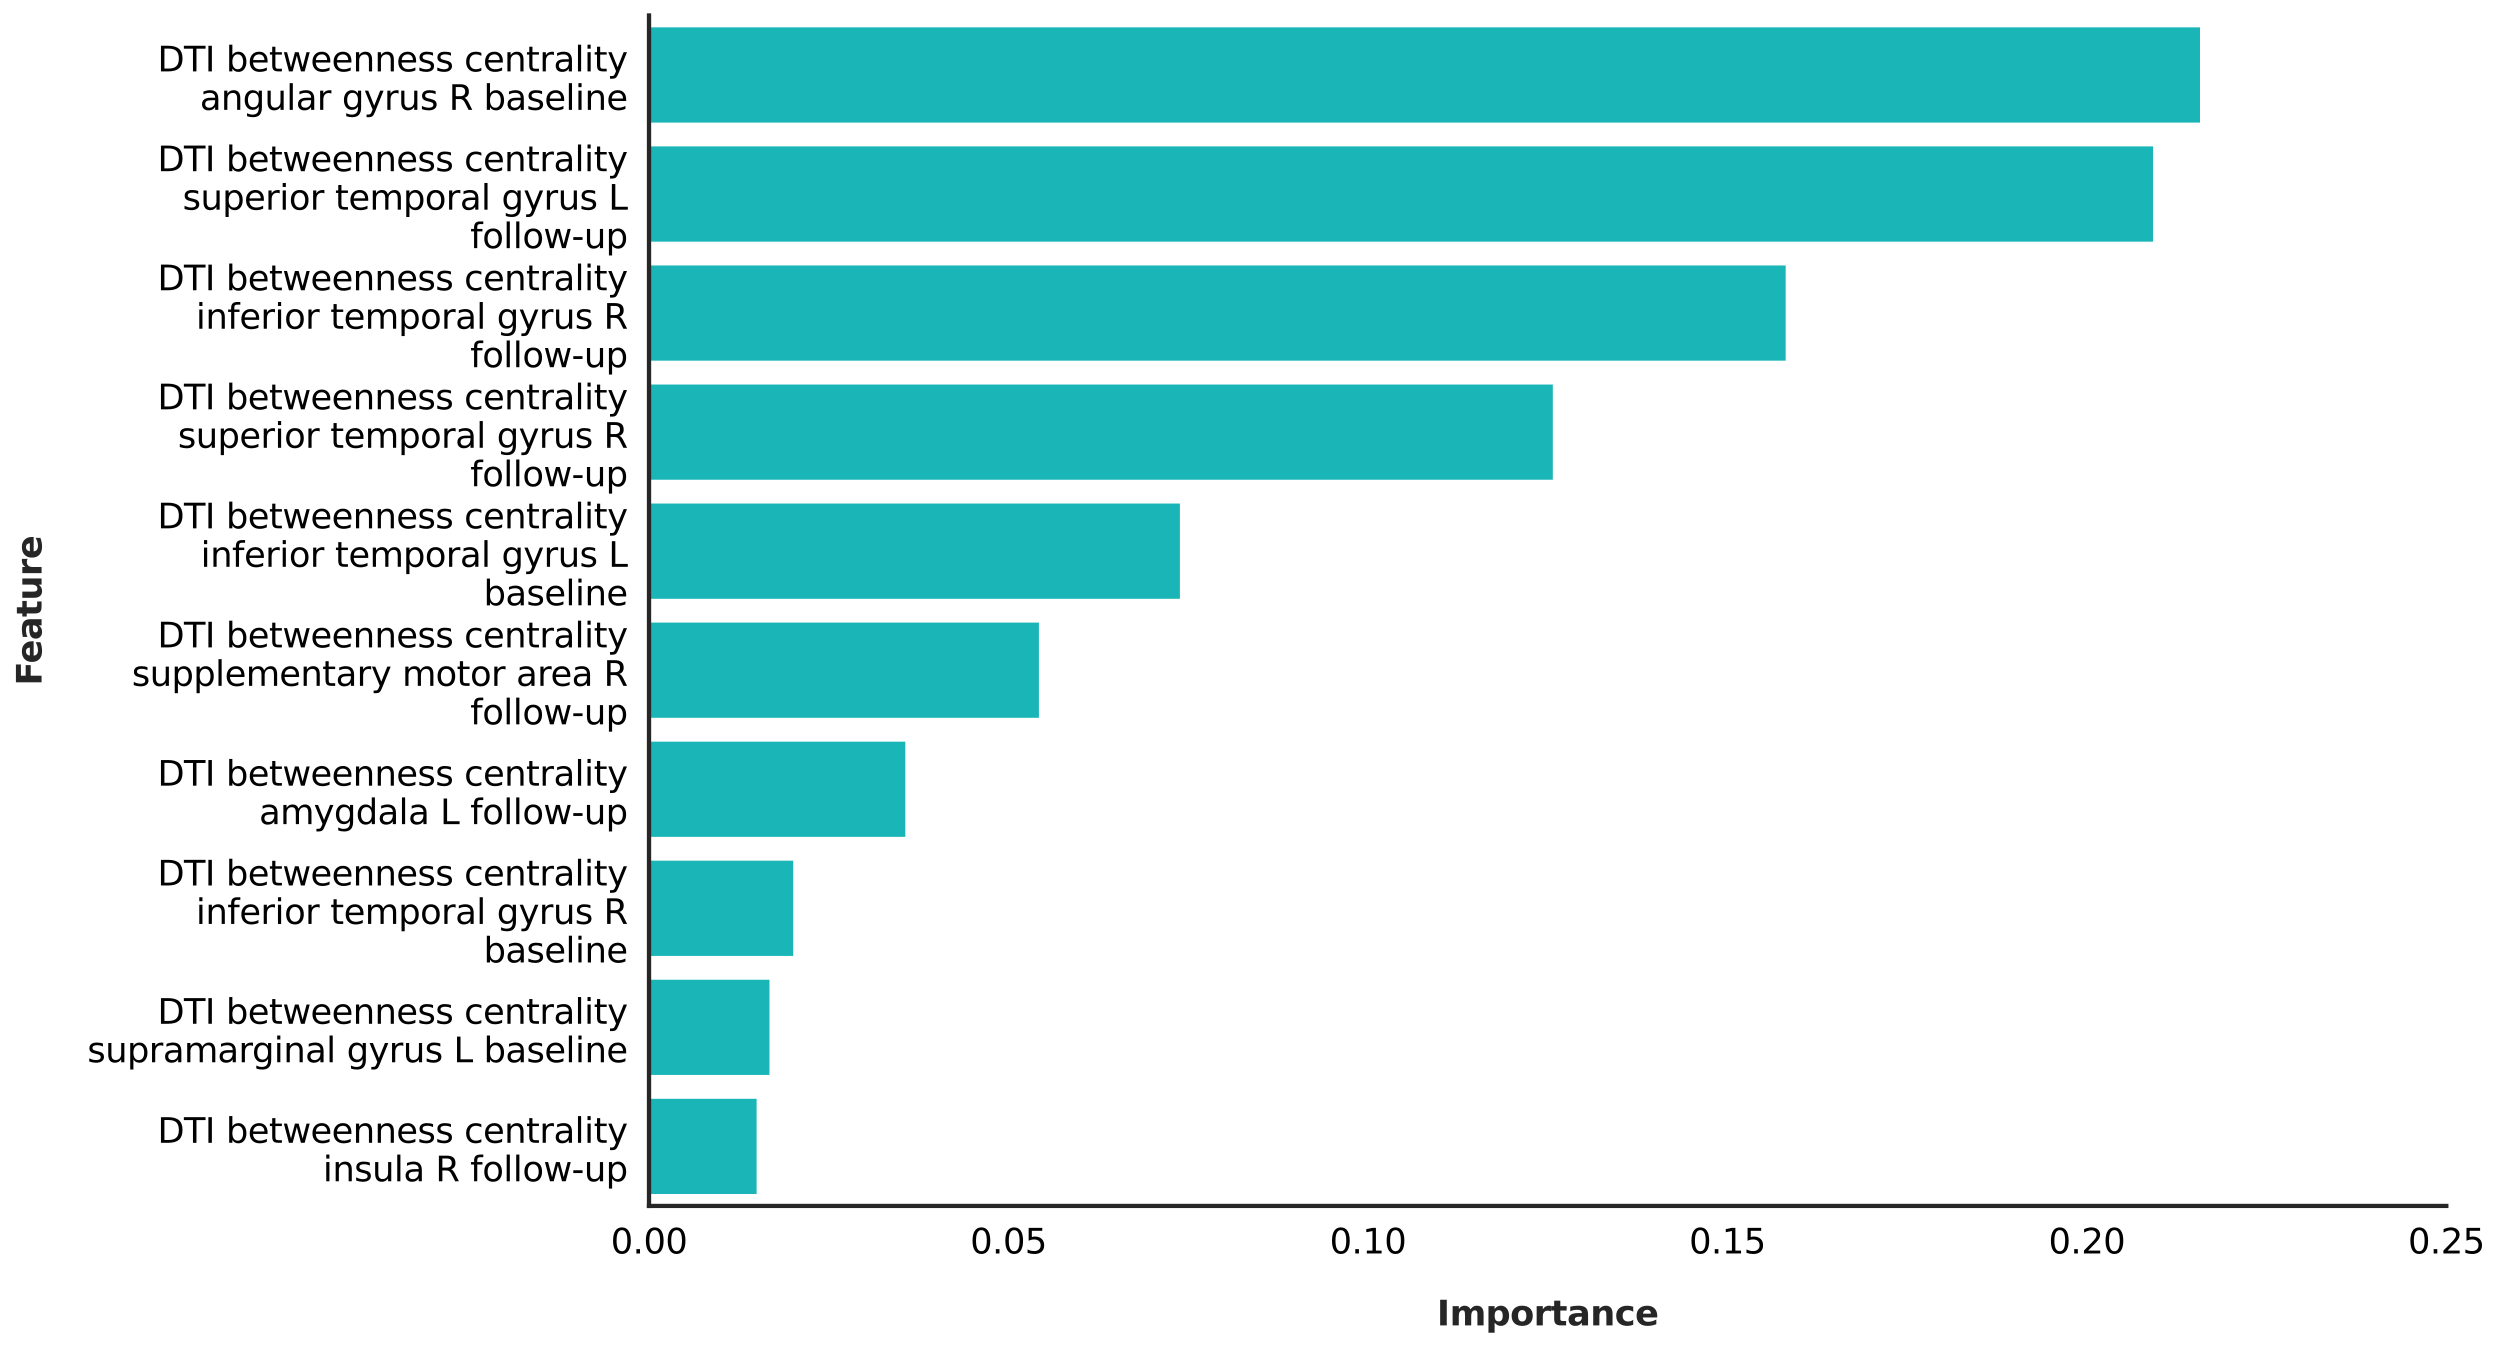 <?xml version="1.0" encoding="utf-8" standalone="no"?>
<!DOCTYPE svg PUBLIC "-//W3C//DTD SVG 1.1//EN"
  "http://www.w3.org/Graphics/SVG/1.1/DTD/svg11.dtd">
<svg xmlns:xlink="http://www.w3.org/1999/xlink" width="1164.26pt" height="627.77pt" viewBox="0 0 1164.26 627.77" xmlns="http://www.w3.org/2000/svg" version="1.1">
 <defs>
  <style type="text/css">*{stroke-linejoin: round; stroke-linecap: butt}</style>
 </defs>
 <g id="figure_1">
  <g id="patch_1">
   <path d="M 0 627.77 
L 1164.26 627.77 
L 1164.26 0 
L 0 0 
z
" style="fill: #ffffff"/>
  </g>
  <g id="axes_1">
   <g id="patch_2">
    <path d="M 302.248 561.6 
L 1139.247 561.6 
L 1139.247 7.2 
L 302.248 7.2 
z
" style="fill: #ffffff"/>
   </g>
   <g id="patch_3">
    <path d="M 302.248 12.744 
L 1024.55 12.744 
L 1024.55 57.096 
L 302.248 57.096 
z
" clip-path="url(#p3672243631)" style="fill: #1ab5b7"/>
   </g>
   <g id="patch_4">
    <path d="M 302.248 68.184 
L 1002.701 68.184 
L 1002.701 112.536 
L 302.248 112.536 
z
" clip-path="url(#p3672243631)" style="fill: #1ab5b7"/>
   </g>
   <g id="patch_5">
    <path d="M 302.248 123.624 
L 831.604 123.624 
L 831.604 167.976 
L 302.248 167.976 
z
" clip-path="url(#p3672243631)" style="fill: #1ab5b7"/>
   </g>
   <g id="patch_6">
    <path d="M 302.248 179.064 
L 723.152 179.064 
L 723.152 223.416 
L 302.248 223.416 
z
" clip-path="url(#p3672243631)" style="fill: #1ab5b7"/>
   </g>
   <g id="patch_7">
    <path d="M 302.248 234.504 
L 549.486 234.504 
L 549.486 278.856 
L 302.248 278.856 
z
" clip-path="url(#p3672243631)" style="fill: #1ab5b7"/>
   </g>
   <g id="patch_8">
    <path d="M 302.248 289.944 
L 483.827 289.944 
L 483.827 334.296 
L 302.248 334.296 
z
" clip-path="url(#p3672243631)" style="fill: #1ab5b7"/>
   </g>
   <g id="patch_9">
    <path d="M 302.248 345.384 
L 421.615 345.384 
L 421.615 389.736 
L 302.248 389.736 
z
" clip-path="url(#p3672243631)" style="fill: #1ab5b7"/>
   </g>
   <g id="patch_10">
    <path d="M 302.248 400.824 
L 369.416 400.824 
L 369.416 445.176 
L 302.248 445.176 
z
" clip-path="url(#p3672243631)" style="fill: #1ab5b7"/>
   </g>
   <g id="patch_11">
    <path d="M 302.248 456.264 
L 358.349 456.264 
L 358.349 500.616 
L 302.248 500.616 
z
" clip-path="url(#p3672243631)" style="fill: #1ab5b7"/>
   </g>
   <g id="patch_12">
    <path d="M 302.248 511.704 
L 352.354 511.704 
L 352.354 556.056 
L 302.248 556.056 
z
" clip-path="url(#p3672243631)" style="fill: #1ab5b7"/>
   </g>
   <g id="matplotlib.axis_1">
    <g id="xtick_1">
     <g id="line2d_1"/>
     <g id="text_1">
      <!-- 0.00 -->
      <g transform="translate(284.435 583.758) scale(0.16 -0.16)">
       <defs>
        <path id="DejaVuSans-30" d="M 2034 4250 
Q 1547 4250 1301 3770 
Q 1056 3291 1056 2328 
Q 1056 1369 1301 889 
Q 1547 409 2034 409 
Q 2525 409 2770 889 
Q 3016 1369 3016 2328 
Q 3016 3291 2770 3770 
Q 2525 4250 2034 4250 
z
M 2034 4750 
Q 2819 4750 3233 4129 
Q 3647 3509 3647 2328 
Q 3647 1150 3233 529 
Q 2819 -91 2034 -91 
Q 1250 -91 836 529 
Q 422 1150 422 2328 
Q 422 3509 836 4129 
Q 1250 4750 2034 4750 
z
" transform="scale(0.016)"/>
        <path id="DejaVuSans-2e" d="M 684 794 
L 1344 794 
L 1344 0 
L 684 0 
L 684 794 
z
" transform="scale(0.016)"/>
       </defs>
       <use xlink:href="#DejaVuSans-30"/>
       <use xlink:href="#DejaVuSans-2e" x="63.623"/>
       <use xlink:href="#DejaVuSans-30" x="95.41"/>
       <use xlink:href="#DejaVuSans-30" x="159.033"/>
      </g>
     </g>
    </g>
    <g id="xtick_2">
     <g id="line2d_2"/>
     <g id="text_2">
      <!-- 0.05 -->
      <g transform="translate(451.835 583.758) scale(0.16 -0.16)">
       <defs>
        <path id="DejaVuSans-35" d="M 691 4666 
L 3169 4666 
L 3169 4134 
L 1269 4134 
L 1269 2991 
Q 1406 3038 1543 3061 
Q 1681 3084 1819 3084 
Q 2600 3084 3056 2656 
Q 3513 2228 3513 1497 
Q 3513 744 3044 326 
Q 2575 -91 1722 -91 
Q 1428 -91 1123 -41 
Q 819 9 494 109 
L 494 744 
Q 775 591 1075 516 
Q 1375 441 1709 441 
Q 2250 441 2565 725 
Q 2881 1009 2881 1497 
Q 2881 1984 2565 2268 
Q 2250 2553 1709 2553 
Q 1456 2553 1204 2497 
Q 953 2441 691 2322 
L 691 4666 
z
" transform="scale(0.016)"/>
       </defs>
       <use xlink:href="#DejaVuSans-30"/>
       <use xlink:href="#DejaVuSans-2e" x="63.623"/>
       <use xlink:href="#DejaVuSans-30" x="95.41"/>
       <use xlink:href="#DejaVuSans-35" x="159.033"/>
      </g>
     </g>
    </g>
    <g id="xtick_3">
     <g id="line2d_3"/>
     <g id="text_3">
      <!-- 0.10 -->
      <g transform="translate(619.235 583.758) scale(0.16 -0.16)">
       <defs>
        <path id="DejaVuSans-31" d="M 794 531 
L 1825 531 
L 1825 4091 
L 703 3866 
L 703 4441 
L 1819 4666 
L 2450 4666 
L 2450 531 
L 3481 531 
L 3481 0 
L 794 0 
L 794 531 
z
" transform="scale(0.016)"/>
       </defs>
       <use xlink:href="#DejaVuSans-30"/>
       <use xlink:href="#DejaVuSans-2e" x="63.623"/>
       <use xlink:href="#DejaVuSans-31" x="95.41"/>
       <use xlink:href="#DejaVuSans-30" x="159.033"/>
      </g>
     </g>
    </g>
    <g id="xtick_4">
     <g id="line2d_4"/>
     <g id="text_4">
      <!-- 0.15 -->
      <g transform="translate(786.635 583.758) scale(0.16 -0.16)">
       <use xlink:href="#DejaVuSans-30"/>
       <use xlink:href="#DejaVuSans-2e" x="63.623"/>
       <use xlink:href="#DejaVuSans-31" x="95.41"/>
       <use xlink:href="#DejaVuSans-35" x="159.033"/>
      </g>
     </g>
    </g>
    <g id="xtick_5">
     <g id="line2d_5"/>
     <g id="text_5">
      <!-- 0.20 -->
      <g transform="translate(954.035 583.758) scale(0.16 -0.16)">
       <defs>
        <path id="DejaVuSans-32" d="M 1228 531 
L 3431 531 
L 3431 0 
L 469 0 
L 469 531 
Q 828 903 1448 1529 
Q 2069 2156 2228 2338 
Q 2531 2678 2651 2914 
Q 2772 3150 2772 3378 
Q 2772 3750 2511 3984 
Q 2250 4219 1831 4219 
Q 1534 4219 1204 4116 
Q 875 4013 500 3803 
L 500 4441 
Q 881 4594 1212 4672 
Q 1544 4750 1819 4750 
Q 2544 4750 2975 4387 
Q 3406 4025 3406 3419 
Q 3406 3131 3298 2873 
Q 3191 2616 2906 2266 
Q 2828 2175 2409 1742 
Q 1991 1309 1228 531 
z
" transform="scale(0.016)"/>
       </defs>
       <use xlink:href="#DejaVuSans-30"/>
       <use xlink:href="#DejaVuSans-2e" x="63.623"/>
       <use xlink:href="#DejaVuSans-32" x="95.41"/>
       <use xlink:href="#DejaVuSans-30" x="159.033"/>
      </g>
     </g>
    </g>
    <g id="xtick_6">
     <g id="line2d_6"/>
     <g id="text_6">
      <!-- 0.25 -->
      <g transform="translate(1121.435 583.758) scale(0.16 -0.16)">
       <use xlink:href="#DejaVuSans-30"/>
       <use xlink:href="#DejaVuSans-2e" x="63.623"/>
       <use xlink:href="#DejaVuSans-32" x="95.41"/>
       <use xlink:href="#DejaVuSans-35" x="159.033"/>
      </g>
     </g>
    </g>
    <g id="text_7">
     <!-- Importance -->
     <g style="fill: #262626" transform="translate(669.181 617.242) scale(0.16 -0.16)">
      <defs>
       <path id="DejaVuSans-Bold-49" d="M 588 4666 
L 1791 4666 
L 1791 0 
L 588 0 
L 588 4666 
z
" transform="scale(0.016)"/>
       <path id="DejaVuSans-Bold-6d" d="M 3781 2919 
Q 3994 3244 4286 3414 
Q 4578 3584 4928 3584 
Q 5531 3584 5847 3212 
Q 6163 2841 6163 2131 
L 6163 0 
L 5038 0 
L 5038 1825 
Q 5041 1866 5042 1909 
Q 5044 1953 5044 2034 
Q 5044 2406 4934 2573 
Q 4825 2741 4581 2741 
Q 4263 2741 4089 2478 
Q 3916 2216 3909 1719 
L 3909 0 
L 2784 0 
L 2784 1825 
Q 2784 2406 2684 2573 
Q 2584 2741 2328 2741 
Q 2006 2741 1831 2477 
Q 1656 2213 1656 1722 
L 1656 0 
L 531 0 
L 531 3500 
L 1656 3500 
L 1656 2988 
Q 1863 3284 2130 3434 
Q 2397 3584 2719 3584 
Q 3081 3584 3359 3409 
Q 3638 3234 3781 2919 
z
" transform="scale(0.016)"/>
       <path id="DejaVuSans-Bold-70" d="M 1656 506 
L 1656 -1331 
L 538 -1331 
L 538 3500 
L 1656 3500 
L 1656 2988 
Q 1888 3294 2169 3439 
Q 2450 3584 2816 3584 
Q 3463 3584 3878 3070 
Q 4294 2556 4294 1747 
Q 4294 938 3878 423 
Q 3463 -91 2816 -91 
Q 2450 -91 2169 54 
Q 1888 200 1656 506 
z
M 2400 2772 
Q 2041 2772 1848 2508 
Q 1656 2244 1656 1747 
Q 1656 1250 1848 986 
Q 2041 722 2400 722 
Q 2759 722 2948 984 
Q 3138 1247 3138 1747 
Q 3138 2247 2948 2509 
Q 2759 2772 2400 2772 
z
" transform="scale(0.016)"/>
       <path id="DejaVuSans-Bold-6f" d="M 2203 2784 
Q 1831 2784 1636 2517 
Q 1441 2250 1441 1747 
Q 1441 1244 1636 976 
Q 1831 709 2203 709 
Q 2569 709 2762 976 
Q 2956 1244 2956 1747 
Q 2956 2250 2762 2517 
Q 2569 2784 2203 2784 
z
M 2203 3584 
Q 3106 3584 3614 3096 
Q 4122 2609 4122 1747 
Q 4122 884 3614 396 
Q 3106 -91 2203 -91 
Q 1297 -91 786 396 
Q 275 884 275 1747 
Q 275 2609 786 3096 
Q 1297 3584 2203 3584 
z
" transform="scale(0.016)"/>
       <path id="DejaVuSans-Bold-72" d="M 3138 2547 
Q 2991 2616 2845 2648 
Q 2700 2681 2553 2681 
Q 2122 2681 1889 2404 
Q 1656 2128 1656 1613 
L 1656 0 
L 538 0 
L 538 3500 
L 1656 3500 
L 1656 2925 
Q 1872 3269 2151 3426 
Q 2431 3584 2822 3584 
Q 2878 3584 2943 3579 
Q 3009 3575 3134 3559 
L 3138 2547 
z
" transform="scale(0.016)"/>
       <path id="DejaVuSans-Bold-74" d="M 1759 4494 
L 1759 3500 
L 2913 3500 
L 2913 2700 
L 1759 2700 
L 1759 1216 
Q 1759 972 1856 886 
Q 1953 800 2241 800 
L 2816 800 
L 2816 0 
L 1856 0 
Q 1194 0 917 276 
Q 641 553 641 1216 
L 641 2700 
L 84 2700 
L 84 3500 
L 641 3500 
L 641 4494 
L 1759 4494 
z
" transform="scale(0.016)"/>
       <path id="DejaVuSans-Bold-61" d="M 2106 1575 
Q 1756 1575 1579 1456 
Q 1403 1338 1403 1106 
Q 1403 894 1545 773 
Q 1688 653 1941 653 
Q 2256 653 2472 879 
Q 2688 1106 2688 1447 
L 2688 1575 
L 2106 1575 
z
M 3816 1997 
L 3816 0 
L 2688 0 
L 2688 519 
Q 2463 200 2181 54 
Q 1900 -91 1497 -91 
Q 953 -91 614 226 
Q 275 544 275 1050 
Q 275 1666 698 1953 
Q 1122 2241 2028 2241 
L 2688 2241 
L 2688 2328 
Q 2688 2594 2478 2717 
Q 2269 2841 1825 2841 
Q 1466 2841 1156 2769 
Q 847 2697 581 2553 
L 581 3406 
Q 941 3494 1303 3539 
Q 1666 3584 2028 3584 
Q 2975 3584 3395 3211 
Q 3816 2838 3816 1997 
z
" transform="scale(0.016)"/>
       <path id="DejaVuSans-Bold-6e" d="M 4056 2131 
L 4056 0 
L 2931 0 
L 2931 347 
L 2931 1631 
Q 2931 2084 2911 2256 
Q 2891 2428 2841 2509 
Q 2775 2619 2662 2680 
Q 2550 2741 2406 2741 
Q 2056 2741 1856 2470 
Q 1656 2200 1656 1722 
L 1656 0 
L 538 0 
L 538 3500 
L 1656 3500 
L 1656 2988 
Q 1909 3294 2193 3439 
Q 2478 3584 2822 3584 
Q 3428 3584 3742 3212 
Q 4056 2841 4056 2131 
z
" transform="scale(0.016)"/>
       <path id="DejaVuSans-Bold-63" d="M 3366 3391 
L 3366 2478 
Q 3138 2634 2908 2709 
Q 2678 2784 2431 2784 
Q 1963 2784 1702 2511 
Q 1441 2238 1441 1747 
Q 1441 1256 1702 982 
Q 1963 709 2431 709 
Q 2694 709 2930 787 
Q 3166 866 3366 1019 
L 3366 103 
Q 3103 6 2833 -42 
Q 2563 -91 2291 -91 
Q 1344 -91 809 395 
Q 275 881 275 1747 
Q 275 2613 809 3098 
Q 1344 3584 2291 3584 
Q 2566 3584 2833 3536 
Q 3100 3488 3366 3391 
z
" transform="scale(0.016)"/>
       <path id="DejaVuSans-Bold-65" d="M 4031 1759 
L 4031 1441 
L 1416 1441 
Q 1456 1047 1700 850 
Q 1944 653 2381 653 
Q 2734 653 3104 758 
Q 3475 863 3866 1075 
L 3866 213 
Q 3469 63 3072 -14 
Q 2675 -91 2278 -91 
Q 1328 -91 801 392 
Q 275 875 275 1747 
Q 275 2603 792 3093 
Q 1309 3584 2216 3584 
Q 3041 3584 3536 3087 
Q 4031 2591 4031 1759 
z
M 2881 2131 
Q 2881 2450 2695 2645 
Q 2509 2841 2209 2841 
Q 1884 2841 1681 2658 
Q 1478 2475 1428 2131 
L 2881 2131 
z
" transform="scale(0.016)"/>
      </defs>
      <use xlink:href="#DejaVuSans-Bold-49"/>
      <use xlink:href="#DejaVuSans-Bold-6d" x="37.207"/>
      <use xlink:href="#DejaVuSans-Bold-70" x="141.406"/>
      <use xlink:href="#DejaVuSans-Bold-6f" x="212.988"/>
      <use xlink:href="#DejaVuSans-Bold-72" x="281.689"/>
      <use xlink:href="#DejaVuSans-Bold-74" x="331.006"/>
      <use xlink:href="#DejaVuSans-Bold-61" x="378.809"/>
      <use xlink:href="#DejaVuSans-Bold-6e" x="446.289"/>
      <use xlink:href="#DejaVuSans-Bold-63" x="517.48"/>
      <use xlink:href="#DejaVuSans-Bold-65" x="576.758"/>
     </g>
    </g>
   </g>
   <g id="matplotlib.axis_2">
    <g id="ytick_1">
     <g id="line2d_7"/>
     <g id="text_8">
      <!-- DTI betweenness centrality -->
      <g transform="translate(73.35 33.256) scale(0.16 -0.16)">
       <defs>
        <path id="DejaVuSans-44" d="M 1259 4147 
L 1259 519 
L 2022 519 
Q 2988 519 3436 956 
Q 3884 1394 3884 2338 
Q 3884 3275 3436 3711 
Q 2988 4147 2022 4147 
L 1259 4147 
z
M 628 4666 
L 1925 4666 
Q 3281 4666 3915 4102 
Q 4550 3538 4550 2338 
Q 4550 1131 3912 565 
Q 3275 0 1925 0 
L 628 0 
L 628 4666 
z
" transform="scale(0.016)"/>
        <path id="DejaVuSans-54" d="M -19 4666 
L 3928 4666 
L 3928 4134 
L 2272 4134 
L 2272 0 
L 1638 0 
L 1638 4134 
L -19 4134 
L -19 4666 
z
" transform="scale(0.016)"/>
        <path id="DejaVuSans-49" d="M 628 4666 
L 1259 4666 
L 1259 0 
L 628 0 
L 628 4666 
z
" transform="scale(0.016)"/>
        <path id="DejaVuSans-20" transform="scale(0.016)"/>
        <path id="DejaVuSans-62" d="M 3116 1747 
Q 3116 2381 2855 2742 
Q 2594 3103 2138 3103 
Q 1681 3103 1420 2742 
Q 1159 2381 1159 1747 
Q 1159 1113 1420 752 
Q 1681 391 2138 391 
Q 2594 391 2855 752 
Q 3116 1113 3116 1747 
z
M 1159 2969 
Q 1341 3281 1617 3432 
Q 1894 3584 2278 3584 
Q 2916 3584 3314 3078 
Q 3713 2572 3713 1747 
Q 3713 922 3314 415 
Q 2916 -91 2278 -91 
Q 1894 -91 1617 61 
Q 1341 213 1159 525 
L 1159 0 
L 581 0 
L 581 4863 
L 1159 4863 
L 1159 2969 
z
" transform="scale(0.016)"/>
        <path id="DejaVuSans-65" d="M 3597 1894 
L 3597 1613 
L 953 1613 
Q 991 1019 1311 708 
Q 1631 397 2203 397 
Q 2534 397 2845 478 
Q 3156 559 3463 722 
L 3463 178 
Q 3153 47 2828 -22 
Q 2503 -91 2169 -91 
Q 1331 -91 842 396 
Q 353 884 353 1716 
Q 353 2575 817 3079 
Q 1281 3584 2069 3584 
Q 2775 3584 3186 3129 
Q 3597 2675 3597 1894 
z
M 3022 2063 
Q 3016 2534 2758 2815 
Q 2500 3097 2075 3097 
Q 1594 3097 1305 2825 
Q 1016 2553 972 2059 
L 3022 2063 
z
" transform="scale(0.016)"/>
        <path id="DejaVuSans-74" d="M 1172 4494 
L 1172 3500 
L 2356 3500 
L 2356 3053 
L 1172 3053 
L 1172 1153 
Q 1172 725 1289 603 
Q 1406 481 1766 481 
L 2356 481 
L 2356 0 
L 1766 0 
Q 1100 0 847 248 
Q 594 497 594 1153 
L 594 3053 
L 172 3053 
L 172 3500 
L 594 3500 
L 594 4494 
L 1172 4494 
z
" transform="scale(0.016)"/>
        <path id="DejaVuSans-77" d="M 269 3500 
L 844 3500 
L 1563 769 
L 2278 3500 
L 2956 3500 
L 3675 769 
L 4391 3500 
L 4966 3500 
L 4050 0 
L 3372 0 
L 2619 2869 
L 1863 0 
L 1184 0 
L 269 3500 
z
" transform="scale(0.016)"/>
        <path id="DejaVuSans-6e" d="M 3513 2113 
L 3513 0 
L 2938 0 
L 2938 2094 
Q 2938 2591 2744 2837 
Q 2550 3084 2163 3084 
Q 1697 3084 1428 2787 
Q 1159 2491 1159 1978 
L 1159 0 
L 581 0 
L 581 3500 
L 1159 3500 
L 1159 2956 
Q 1366 3272 1645 3428 
Q 1925 3584 2291 3584 
Q 2894 3584 3203 3211 
Q 3513 2838 3513 2113 
z
" transform="scale(0.016)"/>
        <path id="DejaVuSans-73" d="M 2834 3397 
L 2834 2853 
Q 2591 2978 2328 3040 
Q 2066 3103 1784 3103 
Q 1356 3103 1142 2972 
Q 928 2841 928 2578 
Q 928 2378 1081 2264 
Q 1234 2150 1697 2047 
L 1894 2003 
Q 2506 1872 2764 1633 
Q 3022 1394 3022 966 
Q 3022 478 2636 193 
Q 2250 -91 1575 -91 
Q 1294 -91 989 -36 
Q 684 19 347 128 
L 347 722 
Q 666 556 975 473 
Q 1284 391 1588 391 
Q 1994 391 2212 530 
Q 2431 669 2431 922 
Q 2431 1156 2273 1281 
Q 2116 1406 1581 1522 
L 1381 1569 
Q 847 1681 609 1914 
Q 372 2147 372 2553 
Q 372 3047 722 3315 
Q 1072 3584 1716 3584 
Q 2034 3584 2315 3537 
Q 2597 3491 2834 3397 
z
" transform="scale(0.016)"/>
        <path id="DejaVuSans-63" d="M 3122 3366 
L 3122 2828 
Q 2878 2963 2633 3030 
Q 2388 3097 2138 3097 
Q 1578 3097 1268 2742 
Q 959 2388 959 1747 
Q 959 1106 1268 751 
Q 1578 397 2138 397 
Q 2388 397 2633 464 
Q 2878 531 3122 666 
L 3122 134 
Q 2881 22 2623 -34 
Q 2366 -91 2075 -91 
Q 1284 -91 818 406 
Q 353 903 353 1747 
Q 353 2603 823 3093 
Q 1294 3584 2113 3584 
Q 2378 3584 2631 3529 
Q 2884 3475 3122 3366 
z
" transform="scale(0.016)"/>
        <path id="DejaVuSans-72" d="M 2631 2963 
Q 2534 3019 2420 3045 
Q 2306 3072 2169 3072 
Q 1681 3072 1420 2755 
Q 1159 2438 1159 1844 
L 1159 0 
L 581 0 
L 581 3500 
L 1159 3500 
L 1159 2956 
Q 1341 3275 1631 3429 
Q 1922 3584 2338 3584 
Q 2397 3584 2469 3576 
Q 2541 3569 2628 3553 
L 2631 2963 
z
" transform="scale(0.016)"/>
        <path id="DejaVuSans-61" d="M 2194 1759 
Q 1497 1759 1228 1600 
Q 959 1441 959 1056 
Q 959 750 1161 570 
Q 1363 391 1709 391 
Q 2188 391 2477 730 
Q 2766 1069 2766 1631 
L 2766 1759 
L 2194 1759 
z
M 3341 1997 
L 3341 0 
L 2766 0 
L 2766 531 
Q 2569 213 2275 61 
Q 1981 -91 1556 -91 
Q 1019 -91 701 211 
Q 384 513 384 1019 
Q 384 1609 779 1909 
Q 1175 2209 1959 2209 
L 2766 2209 
L 2766 2266 
Q 2766 2663 2505 2880 
Q 2244 3097 1772 3097 
Q 1472 3097 1187 3025 
Q 903 2953 641 2809 
L 641 3341 
Q 956 3463 1253 3523 
Q 1550 3584 1831 3584 
Q 2591 3584 2966 3190 
Q 3341 2797 3341 1997 
z
" transform="scale(0.016)"/>
        <path id="DejaVuSans-6c" d="M 603 4863 
L 1178 4863 
L 1178 0 
L 603 0 
L 603 4863 
z
" transform="scale(0.016)"/>
        <path id="DejaVuSans-69" d="M 603 3500 
L 1178 3500 
L 1178 0 
L 603 0 
L 603 3500 
z
M 603 4863 
L 1178 4863 
L 1178 4134 
L 603 4134 
L 603 4863 
z
" transform="scale(0.016)"/>
        <path id="DejaVuSans-79" d="M 2059 -325 
Q 1816 -950 1584 -1140 
Q 1353 -1331 966 -1331 
L 506 -1331 
L 506 -850 
L 844 -850 
Q 1081 -850 1212 -737 
Q 1344 -625 1503 -206 
L 1606 56 
L 191 3500 
L 800 3500 
L 1894 763 
L 2988 3500 
L 3597 3500 
L 2059 -325 
z
" transform="scale(0.016)"/>
       </defs>
       <use xlink:href="#DejaVuSans-44"/>
       <use xlink:href="#DejaVuSans-54" x="77.002"/>
       <use xlink:href="#DejaVuSans-49" x="138.086"/>
       <use xlink:href="#DejaVuSans-20" x="167.578"/>
       <use xlink:href="#DejaVuSans-62" x="199.365"/>
       <use xlink:href="#DejaVuSans-65" x="262.842"/>
       <use xlink:href="#DejaVuSans-74" x="324.365"/>
       <use xlink:href="#DejaVuSans-77" x="363.574"/>
       <use xlink:href="#DejaVuSans-65" x="445.361"/>
       <use xlink:href="#DejaVuSans-65" x="506.885"/>
       <use xlink:href="#DejaVuSans-6e" x="568.408"/>
       <use xlink:href="#DejaVuSans-6e" x="631.787"/>
       <use xlink:href="#DejaVuSans-65" x="695.166"/>
       <use xlink:href="#DejaVuSans-73" x="756.689"/>
       <use xlink:href="#DejaVuSans-73" x="808.789"/>
       <use xlink:href="#DejaVuSans-20" x="860.889"/>
       <use xlink:href="#DejaVuSans-63" x="892.676"/>
       <use xlink:href="#DejaVuSans-65" x="947.656"/>
       <use xlink:href="#DejaVuSans-6e" x="1009.18"/>
       <use xlink:href="#DejaVuSans-74" x="1072.559"/>
       <use xlink:href="#DejaVuSans-72" x="1111.768"/>
       <use xlink:href="#DejaVuSans-61" x="1152.881"/>
       <use xlink:href="#DejaVuSans-6c" x="1214.16"/>
       <use xlink:href="#DejaVuSans-69" x="1241.943"/>
       <use xlink:href="#DejaVuSans-74" x="1269.727"/>
       <use xlink:href="#DejaVuSans-79" x="1308.936"/>
      </g>
      <!-- angular gyrus R baseline -->
      <g transform="translate(93.108 51.173) scale(0.16 -0.16)">
       <defs>
        <path id="DejaVuSans-67" d="M 2906 1791 
Q 2906 2416 2648 2759 
Q 2391 3103 1925 3103 
Q 1463 3103 1205 2759 
Q 947 2416 947 1791 
Q 947 1169 1205 825 
Q 1463 481 1925 481 
Q 2391 481 2648 825 
Q 2906 1169 2906 1791 
z
M 3481 434 
Q 3481 -459 3084 -895 
Q 2688 -1331 1869 -1331 
Q 1566 -1331 1297 -1286 
Q 1028 -1241 775 -1147 
L 775 -588 
Q 1028 -725 1275 -790 
Q 1522 -856 1778 -856 
Q 2344 -856 2625 -561 
Q 2906 -266 2906 331 
L 2906 616 
Q 2728 306 2450 153 
Q 2172 0 1784 0 
Q 1141 0 747 490 
Q 353 981 353 1791 
Q 353 2603 747 3093 
Q 1141 3584 1784 3584 
Q 2172 3584 2450 3431 
Q 2728 3278 2906 2969 
L 2906 3500 
L 3481 3500 
L 3481 434 
z
" transform="scale(0.016)"/>
        <path id="DejaVuSans-75" d="M 544 1381 
L 544 3500 
L 1119 3500 
L 1119 1403 
Q 1119 906 1312 657 
Q 1506 409 1894 409 
Q 2359 409 2629 706 
Q 2900 1003 2900 1516 
L 2900 3500 
L 3475 3500 
L 3475 0 
L 2900 0 
L 2900 538 
Q 2691 219 2414 64 
Q 2138 -91 1772 -91 
Q 1169 -91 856 284 
Q 544 659 544 1381 
z
M 1991 3584 
L 1991 3584 
z
" transform="scale(0.016)"/>
        <path id="DejaVuSans-52" d="M 2841 2188 
Q 3044 2119 3236 1894 
Q 3428 1669 3622 1275 
L 4263 0 
L 3584 0 
L 2988 1197 
Q 2756 1666 2539 1819 
Q 2322 1972 1947 1972 
L 1259 1972 
L 1259 0 
L 628 0 
L 628 4666 
L 2053 4666 
Q 2853 4666 3247 4331 
Q 3641 3997 3641 3322 
Q 3641 2881 3436 2590 
Q 3231 2300 2841 2188 
z
M 1259 4147 
L 1259 2491 
L 2053 2491 
Q 2509 2491 2742 2702 
Q 2975 2913 2975 3322 
Q 2975 3731 2742 3939 
Q 2509 4147 2053 4147 
L 1259 4147 
z
" transform="scale(0.016)"/>
       </defs>
       <use xlink:href="#DejaVuSans-61"/>
       <use xlink:href="#DejaVuSans-6e" x="61.279"/>
       <use xlink:href="#DejaVuSans-67" x="124.658"/>
       <use xlink:href="#DejaVuSans-75" x="188.135"/>
       <use xlink:href="#DejaVuSans-6c" x="251.514"/>
       <use xlink:href="#DejaVuSans-61" x="279.297"/>
       <use xlink:href="#DejaVuSans-72" x="340.576"/>
       <use xlink:href="#DejaVuSans-20" x="381.689"/>
       <use xlink:href="#DejaVuSans-67" x="413.477"/>
       <use xlink:href="#DejaVuSans-79" x="476.953"/>
       <use xlink:href="#DejaVuSans-72" x="536.133"/>
       <use xlink:href="#DejaVuSans-75" x="577.246"/>
       <use xlink:href="#DejaVuSans-73" x="640.625"/>
       <use xlink:href="#DejaVuSans-20" x="692.725"/>
       <use xlink:href="#DejaVuSans-52" x="724.512"/>
       <use xlink:href="#DejaVuSans-20" x="793.994"/>
       <use xlink:href="#DejaVuSans-62" x="825.781"/>
       <use xlink:href="#DejaVuSans-61" x="889.258"/>
       <use xlink:href="#DejaVuSans-73" x="950.537"/>
       <use xlink:href="#DejaVuSans-65" x="1002.637"/>
       <use xlink:href="#DejaVuSans-6c" x="1064.16"/>
       <use xlink:href="#DejaVuSans-69" x="1091.943"/>
       <use xlink:href="#DejaVuSans-6e" x="1119.727"/>
       <use xlink:href="#DejaVuSans-65" x="1183.105"/>
      </g>
     </g>
    </g>
    <g id="ytick_2">
     <g id="line2d_8"/>
     <g id="text_9">
      <!-- DTI betweenness centrality -->
      <g transform="translate(73.35 79.738) scale(0.16 -0.16)">
       <use xlink:href="#DejaVuSans-44"/>
       <use xlink:href="#DejaVuSans-54" x="77.002"/>
       <use xlink:href="#DejaVuSans-49" x="138.086"/>
       <use xlink:href="#DejaVuSans-20" x="167.578"/>
       <use xlink:href="#DejaVuSans-62" x="199.365"/>
       <use xlink:href="#DejaVuSans-65" x="262.842"/>
       <use xlink:href="#DejaVuSans-74" x="324.365"/>
       <use xlink:href="#DejaVuSans-77" x="363.574"/>
       <use xlink:href="#DejaVuSans-65" x="445.361"/>
       <use xlink:href="#DejaVuSans-65" x="506.885"/>
       <use xlink:href="#DejaVuSans-6e" x="568.408"/>
       <use xlink:href="#DejaVuSans-6e" x="631.787"/>
       <use xlink:href="#DejaVuSans-65" x="695.166"/>
       <use xlink:href="#DejaVuSans-73" x="756.689"/>
       <use xlink:href="#DejaVuSans-73" x="808.789"/>
       <use xlink:href="#DejaVuSans-20" x="860.889"/>
       <use xlink:href="#DejaVuSans-63" x="892.676"/>
       <use xlink:href="#DejaVuSans-65" x="947.656"/>
       <use xlink:href="#DejaVuSans-6e" x="1009.18"/>
       <use xlink:href="#DejaVuSans-74" x="1072.559"/>
       <use xlink:href="#DejaVuSans-72" x="1111.768"/>
       <use xlink:href="#DejaVuSans-61" x="1152.881"/>
       <use xlink:href="#DejaVuSans-6c" x="1214.16"/>
       <use xlink:href="#DejaVuSans-69" x="1241.943"/>
       <use xlink:href="#DejaVuSans-74" x="1269.727"/>
       <use xlink:href="#DejaVuSans-79" x="1308.936"/>
      </g>
      <!-- superior temporal gyrus L -->
      <g transform="translate(85.052 97.654) scale(0.16 -0.16)">
       <defs>
        <path id="DejaVuSans-70" d="M 1159 525 
L 1159 -1331 
L 581 -1331 
L 581 3500 
L 1159 3500 
L 1159 2969 
Q 1341 3281 1617 3432 
Q 1894 3584 2278 3584 
Q 2916 3584 3314 3078 
Q 3713 2572 3713 1747 
Q 3713 922 3314 415 
Q 2916 -91 2278 -91 
Q 1894 -91 1617 61 
Q 1341 213 1159 525 
z
M 3116 1747 
Q 3116 2381 2855 2742 
Q 2594 3103 2138 3103 
Q 1681 3103 1420 2742 
Q 1159 2381 1159 1747 
Q 1159 1113 1420 752 
Q 1681 391 2138 391 
Q 2594 391 2855 752 
Q 3116 1113 3116 1747 
z
" transform="scale(0.016)"/>
        <path id="DejaVuSans-6f" d="M 1959 3097 
Q 1497 3097 1228 2736 
Q 959 2375 959 1747 
Q 959 1119 1226 758 
Q 1494 397 1959 397 
Q 2419 397 2687 759 
Q 2956 1122 2956 1747 
Q 2956 2369 2687 2733 
Q 2419 3097 1959 3097 
z
M 1959 3584 
Q 2709 3584 3137 3096 
Q 3566 2609 3566 1747 
Q 3566 888 3137 398 
Q 2709 -91 1959 -91 
Q 1206 -91 779 398 
Q 353 888 353 1747 
Q 353 2609 779 3096 
Q 1206 3584 1959 3584 
z
" transform="scale(0.016)"/>
        <path id="DejaVuSans-6d" d="M 3328 2828 
Q 3544 3216 3844 3400 
Q 4144 3584 4550 3584 
Q 5097 3584 5394 3201 
Q 5691 2819 5691 2113 
L 5691 0 
L 5113 0 
L 5113 2094 
Q 5113 2597 4934 2840 
Q 4756 3084 4391 3084 
Q 3944 3084 3684 2787 
Q 3425 2491 3425 1978 
L 3425 0 
L 2847 0 
L 2847 2094 
Q 2847 2600 2669 2842 
Q 2491 3084 2119 3084 
Q 1678 3084 1418 2786 
Q 1159 2488 1159 1978 
L 1159 0 
L 581 0 
L 581 3500 
L 1159 3500 
L 1159 2956 
Q 1356 3278 1631 3431 
Q 1906 3584 2284 3584 
Q 2666 3584 2933 3390 
Q 3200 3197 3328 2828 
z
" transform="scale(0.016)"/>
        <path id="DejaVuSans-4c" d="M 628 4666 
L 1259 4666 
L 1259 531 
L 3531 531 
L 3531 0 
L 628 0 
L 628 4666 
z
" transform="scale(0.016)"/>
       </defs>
       <use xlink:href="#DejaVuSans-73"/>
       <use xlink:href="#DejaVuSans-75" x="52.1"/>
       <use xlink:href="#DejaVuSans-70" x="115.479"/>
       <use xlink:href="#DejaVuSans-65" x="178.955"/>
       <use xlink:href="#DejaVuSans-72" x="240.479"/>
       <use xlink:href="#DejaVuSans-69" x="281.592"/>
       <use xlink:href="#DejaVuSans-6f" x="309.375"/>
       <use xlink:href="#DejaVuSans-72" x="370.557"/>
       <use xlink:href="#DejaVuSans-20" x="411.67"/>
       <use xlink:href="#DejaVuSans-74" x="443.457"/>
       <use xlink:href="#DejaVuSans-65" x="482.666"/>
       <use xlink:href="#DejaVuSans-6d" x="544.189"/>
       <use xlink:href="#DejaVuSans-70" x="641.602"/>
       <use xlink:href="#DejaVuSans-6f" x="705.078"/>
       <use xlink:href="#DejaVuSans-72" x="766.26"/>
       <use xlink:href="#DejaVuSans-61" x="807.373"/>
       <use xlink:href="#DejaVuSans-6c" x="868.652"/>
       <use xlink:href="#DejaVuSans-20" x="896.436"/>
       <use xlink:href="#DejaVuSans-67" x="928.223"/>
       <use xlink:href="#DejaVuSans-79" x="991.699"/>
       <use xlink:href="#DejaVuSans-72" x="1050.879"/>
       <use xlink:href="#DejaVuSans-75" x="1091.992"/>
       <use xlink:href="#DejaVuSans-73" x="1155.371"/>
       <use xlink:href="#DejaVuSans-20" x="1207.471"/>
       <use xlink:href="#DejaVuSans-4c" x="1239.258"/>
      </g>
      <!-- follow-up -->
      <g transform="translate(218.99 115.571) scale(0.16 -0.16)">
       <defs>
        <path id="DejaVuSans-66" d="M 2375 4863 
L 2375 4384 
L 1825 4384 
Q 1516 4384 1395 4259 
Q 1275 4134 1275 3809 
L 1275 3500 
L 2222 3500 
L 2222 3053 
L 1275 3053 
L 1275 0 
L 697 0 
L 697 3053 
L 147 3053 
L 147 3500 
L 697 3500 
L 697 3744 
Q 697 4328 969 4595 
Q 1241 4863 1831 4863 
L 2375 4863 
z
" transform="scale(0.016)"/>
        <path id="DejaVuSans-2d" d="M 313 2009 
L 1997 2009 
L 1997 1497 
L 313 1497 
L 313 2009 
z
" transform="scale(0.016)"/>
       </defs>
       <use xlink:href="#DejaVuSans-66"/>
       <use xlink:href="#DejaVuSans-6f" x="35.205"/>
       <use xlink:href="#DejaVuSans-6c" x="96.387"/>
       <use xlink:href="#DejaVuSans-6c" x="124.17"/>
       <use xlink:href="#DejaVuSans-6f" x="151.953"/>
       <use xlink:href="#DejaVuSans-77" x="213.135"/>
       <use xlink:href="#DejaVuSans-2d" x="294.922"/>
       <use xlink:href="#DejaVuSans-75" x="331.006"/>
       <use xlink:href="#DejaVuSans-70" x="394.385"/>
      </g>
     </g>
    </g>
    <g id="ytick_3">
     <g id="line2d_9"/>
     <g id="text_10">
      <!-- DTI betweenness centrality -->
      <g transform="translate(73.35 135.178) scale(0.16 -0.16)">
       <use xlink:href="#DejaVuSans-44"/>
       <use xlink:href="#DejaVuSans-54" x="77.002"/>
       <use xlink:href="#DejaVuSans-49" x="138.086"/>
       <use xlink:href="#DejaVuSans-20" x="167.578"/>
       <use xlink:href="#DejaVuSans-62" x="199.365"/>
       <use xlink:href="#DejaVuSans-65" x="262.842"/>
       <use xlink:href="#DejaVuSans-74" x="324.365"/>
       <use xlink:href="#DejaVuSans-77" x="363.574"/>
       <use xlink:href="#DejaVuSans-65" x="445.361"/>
       <use xlink:href="#DejaVuSans-65" x="506.885"/>
       <use xlink:href="#DejaVuSans-6e" x="568.408"/>
       <use xlink:href="#DejaVuSans-6e" x="631.787"/>
       <use xlink:href="#DejaVuSans-65" x="695.166"/>
       <use xlink:href="#DejaVuSans-73" x="756.689"/>
       <use xlink:href="#DejaVuSans-73" x="808.789"/>
       <use xlink:href="#DejaVuSans-20" x="860.889"/>
       <use xlink:href="#DejaVuSans-63" x="892.676"/>
       <use xlink:href="#DejaVuSans-65" x="947.656"/>
       <use xlink:href="#DejaVuSans-6e" x="1009.18"/>
       <use xlink:href="#DejaVuSans-74" x="1072.559"/>
       <use xlink:href="#DejaVuSans-72" x="1111.768"/>
       <use xlink:href="#DejaVuSans-61" x="1152.881"/>
       <use xlink:href="#DejaVuSans-6c" x="1214.16"/>
       <use xlink:href="#DejaVuSans-69" x="1241.943"/>
       <use xlink:href="#DejaVuSans-74" x="1269.727"/>
       <use xlink:href="#DejaVuSans-79" x="1308.936"/>
      </g>
      <!-- inferior temporal gyrus R -->
      <g transform="translate(91.265 153.095) scale(0.16 -0.16)">
       <use xlink:href="#DejaVuSans-69"/>
       <use xlink:href="#DejaVuSans-6e" x="27.783"/>
       <use xlink:href="#DejaVuSans-66" x="91.162"/>
       <use xlink:href="#DejaVuSans-65" x="126.367"/>
       <use xlink:href="#DejaVuSans-72" x="187.891"/>
       <use xlink:href="#DejaVuSans-69" x="229.004"/>
       <use xlink:href="#DejaVuSans-6f" x="256.787"/>
       <use xlink:href="#DejaVuSans-72" x="317.969"/>
       <use xlink:href="#DejaVuSans-20" x="359.082"/>
       <use xlink:href="#DejaVuSans-74" x="390.869"/>
       <use xlink:href="#DejaVuSans-65" x="430.078"/>
       <use xlink:href="#DejaVuSans-6d" x="491.602"/>
       <use xlink:href="#DejaVuSans-70" x="589.014"/>
       <use xlink:href="#DejaVuSans-6f" x="652.49"/>
       <use xlink:href="#DejaVuSans-72" x="713.672"/>
       <use xlink:href="#DejaVuSans-61" x="754.785"/>
       <use xlink:href="#DejaVuSans-6c" x="816.064"/>
       <use xlink:href="#DejaVuSans-20" x="843.848"/>
       <use xlink:href="#DejaVuSans-67" x="875.635"/>
       <use xlink:href="#DejaVuSans-79" x="939.111"/>
       <use xlink:href="#DejaVuSans-72" x="998.291"/>
       <use xlink:href="#DejaVuSans-75" x="1039.404"/>
       <use xlink:href="#DejaVuSans-73" x="1102.783"/>
       <use xlink:href="#DejaVuSans-20" x="1154.883"/>
       <use xlink:href="#DejaVuSans-52" x="1186.67"/>
      </g>
      <!-- follow-up -->
      <g transform="translate(218.99 171.011) scale(0.16 -0.16)">
       <use xlink:href="#DejaVuSans-66"/>
       <use xlink:href="#DejaVuSans-6f" x="35.205"/>
       <use xlink:href="#DejaVuSans-6c" x="96.387"/>
       <use xlink:href="#DejaVuSans-6c" x="124.17"/>
       <use xlink:href="#DejaVuSans-6f" x="151.953"/>
       <use xlink:href="#DejaVuSans-77" x="213.135"/>
       <use xlink:href="#DejaVuSans-2d" x="294.922"/>
       <use xlink:href="#DejaVuSans-75" x="331.006"/>
       <use xlink:href="#DejaVuSans-70" x="394.385"/>
      </g>
     </g>
    </g>
    <g id="ytick_4">
     <g id="line2d_10"/>
     <g id="text_11">
      <!-- DTI betweenness centrality -->
      <g transform="translate(73.35 190.618) scale(0.16 -0.16)">
       <use xlink:href="#DejaVuSans-44"/>
       <use xlink:href="#DejaVuSans-54" x="77.002"/>
       <use xlink:href="#DejaVuSans-49" x="138.086"/>
       <use xlink:href="#DejaVuSans-20" x="167.578"/>
       <use xlink:href="#DejaVuSans-62" x="199.365"/>
       <use xlink:href="#DejaVuSans-65" x="262.842"/>
       <use xlink:href="#DejaVuSans-74" x="324.365"/>
       <use xlink:href="#DejaVuSans-77" x="363.574"/>
       <use xlink:href="#DejaVuSans-65" x="445.361"/>
       <use xlink:href="#DejaVuSans-65" x="506.885"/>
       <use xlink:href="#DejaVuSans-6e" x="568.408"/>
       <use xlink:href="#DejaVuSans-6e" x="631.787"/>
       <use xlink:href="#DejaVuSans-65" x="695.166"/>
       <use xlink:href="#DejaVuSans-73" x="756.689"/>
       <use xlink:href="#DejaVuSans-73" x="808.789"/>
       <use xlink:href="#DejaVuSans-20" x="860.889"/>
       <use xlink:href="#DejaVuSans-63" x="892.676"/>
       <use xlink:href="#DejaVuSans-65" x="947.656"/>
       <use xlink:href="#DejaVuSans-6e" x="1009.18"/>
       <use xlink:href="#DejaVuSans-74" x="1072.559"/>
       <use xlink:href="#DejaVuSans-72" x="1111.768"/>
       <use xlink:href="#DejaVuSans-61" x="1152.881"/>
       <use xlink:href="#DejaVuSans-6c" x="1214.16"/>
       <use xlink:href="#DejaVuSans-69" x="1241.943"/>
       <use xlink:href="#DejaVuSans-74" x="1269.727"/>
       <use xlink:href="#DejaVuSans-79" x="1308.936"/>
      </g>
      <!-- superior temporal gyrus R -->
      <g transform="translate(82.85 208.535) scale(0.16 -0.16)">
       <use xlink:href="#DejaVuSans-73"/>
       <use xlink:href="#DejaVuSans-75" x="52.1"/>
       <use xlink:href="#DejaVuSans-70" x="115.479"/>
       <use xlink:href="#DejaVuSans-65" x="178.955"/>
       <use xlink:href="#DejaVuSans-72" x="240.479"/>
       <use xlink:href="#DejaVuSans-69" x="281.592"/>
       <use xlink:href="#DejaVuSans-6f" x="309.375"/>
       <use xlink:href="#DejaVuSans-72" x="370.557"/>
       <use xlink:href="#DejaVuSans-20" x="411.67"/>
       <use xlink:href="#DejaVuSans-74" x="443.457"/>
       <use xlink:href="#DejaVuSans-65" x="482.666"/>
       <use xlink:href="#DejaVuSans-6d" x="544.189"/>
       <use xlink:href="#DejaVuSans-70" x="641.602"/>
       <use xlink:href="#DejaVuSans-6f" x="705.078"/>
       <use xlink:href="#DejaVuSans-72" x="766.26"/>
       <use xlink:href="#DejaVuSans-61" x="807.373"/>
       <use xlink:href="#DejaVuSans-6c" x="868.652"/>
       <use xlink:href="#DejaVuSans-20" x="896.436"/>
       <use xlink:href="#DejaVuSans-67" x="928.223"/>
       <use xlink:href="#DejaVuSans-79" x="991.699"/>
       <use xlink:href="#DejaVuSans-72" x="1050.879"/>
       <use xlink:href="#DejaVuSans-75" x="1091.992"/>
       <use xlink:href="#DejaVuSans-73" x="1155.371"/>
       <use xlink:href="#DejaVuSans-20" x="1207.471"/>
       <use xlink:href="#DejaVuSans-52" x="1239.258"/>
      </g>
      <!-- follow-up -->
      <g transform="translate(218.99 226.451) scale(0.16 -0.16)">
       <use xlink:href="#DejaVuSans-66"/>
       <use xlink:href="#DejaVuSans-6f" x="35.205"/>
       <use xlink:href="#DejaVuSans-6c" x="96.387"/>
       <use xlink:href="#DejaVuSans-6c" x="124.17"/>
       <use xlink:href="#DejaVuSans-6f" x="151.953"/>
       <use xlink:href="#DejaVuSans-77" x="213.135"/>
       <use xlink:href="#DejaVuSans-2d" x="294.922"/>
       <use xlink:href="#DejaVuSans-75" x="331.006"/>
       <use xlink:href="#DejaVuSans-70" x="394.385"/>
      </g>
     </g>
    </g>
    <g id="ytick_5">
     <g id="line2d_11"/>
     <g id="text_12">
      <!-- DTI betweenness centrality -->
      <g transform="translate(73.35 246.058) scale(0.16 -0.16)">
       <use xlink:href="#DejaVuSans-44"/>
       <use xlink:href="#DejaVuSans-54" x="77.002"/>
       <use xlink:href="#DejaVuSans-49" x="138.086"/>
       <use xlink:href="#DejaVuSans-20" x="167.578"/>
       <use xlink:href="#DejaVuSans-62" x="199.365"/>
       <use xlink:href="#DejaVuSans-65" x="262.842"/>
       <use xlink:href="#DejaVuSans-74" x="324.365"/>
       <use xlink:href="#DejaVuSans-77" x="363.574"/>
       <use xlink:href="#DejaVuSans-65" x="445.361"/>
       <use xlink:href="#DejaVuSans-65" x="506.885"/>
       <use xlink:href="#DejaVuSans-6e" x="568.408"/>
       <use xlink:href="#DejaVuSans-6e" x="631.787"/>
       <use xlink:href="#DejaVuSans-65" x="695.166"/>
       <use xlink:href="#DejaVuSans-73" x="756.689"/>
       <use xlink:href="#DejaVuSans-73" x="808.789"/>
       <use xlink:href="#DejaVuSans-20" x="860.889"/>
       <use xlink:href="#DejaVuSans-63" x="892.676"/>
       <use xlink:href="#DejaVuSans-65" x="947.656"/>
       <use xlink:href="#DejaVuSans-6e" x="1009.18"/>
       <use xlink:href="#DejaVuSans-74" x="1072.559"/>
       <use xlink:href="#DejaVuSans-72" x="1111.768"/>
       <use xlink:href="#DejaVuSans-61" x="1152.881"/>
       <use xlink:href="#DejaVuSans-6c" x="1214.16"/>
       <use xlink:href="#DejaVuSans-69" x="1241.943"/>
       <use xlink:href="#DejaVuSans-74" x="1269.727"/>
       <use xlink:href="#DejaVuSans-79" x="1308.936"/>
      </g>
      <!-- inferior temporal gyrus L -->
      <g transform="translate(93.468 263.974) scale(0.16 -0.16)">
       <use xlink:href="#DejaVuSans-69"/>
       <use xlink:href="#DejaVuSans-6e" x="27.783"/>
       <use xlink:href="#DejaVuSans-66" x="91.162"/>
       <use xlink:href="#DejaVuSans-65" x="126.367"/>
       <use xlink:href="#DejaVuSans-72" x="187.891"/>
       <use xlink:href="#DejaVuSans-69" x="229.004"/>
       <use xlink:href="#DejaVuSans-6f" x="256.787"/>
       <use xlink:href="#DejaVuSans-72" x="317.969"/>
       <use xlink:href="#DejaVuSans-20" x="359.082"/>
       <use xlink:href="#DejaVuSans-74" x="390.869"/>
       <use xlink:href="#DejaVuSans-65" x="430.078"/>
       <use xlink:href="#DejaVuSans-6d" x="491.602"/>
       <use xlink:href="#DejaVuSans-70" x="589.014"/>
       <use xlink:href="#DejaVuSans-6f" x="652.49"/>
       <use xlink:href="#DejaVuSans-72" x="713.672"/>
       <use xlink:href="#DejaVuSans-61" x="754.785"/>
       <use xlink:href="#DejaVuSans-6c" x="816.064"/>
       <use xlink:href="#DejaVuSans-20" x="843.848"/>
       <use xlink:href="#DejaVuSans-67" x="875.635"/>
       <use xlink:href="#DejaVuSans-79" x="939.111"/>
       <use xlink:href="#DejaVuSans-72" x="998.291"/>
       <use xlink:href="#DejaVuSans-75" x="1039.404"/>
       <use xlink:href="#DejaVuSans-73" x="1102.783"/>
       <use xlink:href="#DejaVuSans-20" x="1154.883"/>
       <use xlink:href="#DejaVuSans-4c" x="1186.67"/>
      </g>
      <!-- baseline -->
      <g transform="translate(225.23 281.891) scale(0.16 -0.16)">
       <use xlink:href="#DejaVuSans-62"/>
       <use xlink:href="#DejaVuSans-61" x="63.477"/>
       <use xlink:href="#DejaVuSans-73" x="124.756"/>
       <use xlink:href="#DejaVuSans-65" x="176.855"/>
       <use xlink:href="#DejaVuSans-6c" x="238.379"/>
       <use xlink:href="#DejaVuSans-69" x="266.162"/>
       <use xlink:href="#DejaVuSans-6e" x="293.945"/>
       <use xlink:href="#DejaVuSans-65" x="357.324"/>
      </g>
     </g>
    </g>
    <g id="ytick_6">
     <g id="line2d_12"/>
     <g id="text_13">
      <!-- DTI betweenness centrality -->
      <g transform="translate(73.35 301.498) scale(0.16 -0.16)">
       <use xlink:href="#DejaVuSans-44"/>
       <use xlink:href="#DejaVuSans-54" x="77.002"/>
       <use xlink:href="#DejaVuSans-49" x="138.086"/>
       <use xlink:href="#DejaVuSans-20" x="167.578"/>
       <use xlink:href="#DejaVuSans-62" x="199.365"/>
       <use xlink:href="#DejaVuSans-65" x="262.842"/>
       <use xlink:href="#DejaVuSans-74" x="324.365"/>
       <use xlink:href="#DejaVuSans-77" x="363.574"/>
       <use xlink:href="#DejaVuSans-65" x="445.361"/>
       <use xlink:href="#DejaVuSans-65" x="506.885"/>
       <use xlink:href="#DejaVuSans-6e" x="568.408"/>
       <use xlink:href="#DejaVuSans-6e" x="631.787"/>
       <use xlink:href="#DejaVuSans-65" x="695.166"/>
       <use xlink:href="#DejaVuSans-73" x="756.689"/>
       <use xlink:href="#DejaVuSans-73" x="808.789"/>
       <use xlink:href="#DejaVuSans-20" x="860.889"/>
       <use xlink:href="#DejaVuSans-63" x="892.676"/>
       <use xlink:href="#DejaVuSans-65" x="947.656"/>
       <use xlink:href="#DejaVuSans-6e" x="1009.18"/>
       <use xlink:href="#DejaVuSans-74" x="1072.559"/>
       <use xlink:href="#DejaVuSans-72" x="1111.768"/>
       <use xlink:href="#DejaVuSans-61" x="1152.881"/>
       <use xlink:href="#DejaVuSans-6c" x="1214.16"/>
       <use xlink:href="#DejaVuSans-69" x="1241.943"/>
       <use xlink:href="#DejaVuSans-74" x="1269.727"/>
       <use xlink:href="#DejaVuSans-79" x="1308.936"/>
      </g>
      <!-- supplementary motor area R -->
      <g transform="translate(61.413 319.414) scale(0.16 -0.16)">
       <use xlink:href="#DejaVuSans-73"/>
       <use xlink:href="#DejaVuSans-75" x="52.1"/>
       <use xlink:href="#DejaVuSans-70" x="115.479"/>
       <use xlink:href="#DejaVuSans-70" x="178.955"/>
       <use xlink:href="#DejaVuSans-6c" x="242.432"/>
       <use xlink:href="#DejaVuSans-65" x="270.215"/>
       <use xlink:href="#DejaVuSans-6d" x="331.738"/>
       <use xlink:href="#DejaVuSans-65" x="429.15"/>
       <use xlink:href="#DejaVuSans-6e" x="490.674"/>
       <use xlink:href="#DejaVuSans-74" x="554.053"/>
       <use xlink:href="#DejaVuSans-61" x="593.262"/>
       <use xlink:href="#DejaVuSans-72" x="654.541"/>
       <use xlink:href="#DejaVuSans-79" x="695.654"/>
       <use xlink:href="#DejaVuSans-20" x="754.834"/>
       <use xlink:href="#DejaVuSans-6d" x="786.621"/>
       <use xlink:href="#DejaVuSans-6f" x="884.033"/>
       <use xlink:href="#DejaVuSans-74" x="945.215"/>
       <use xlink:href="#DejaVuSans-6f" x="984.424"/>
       <use xlink:href="#DejaVuSans-72" x="1045.605"/>
       <use xlink:href="#DejaVuSans-20" x="1086.719"/>
       <use xlink:href="#DejaVuSans-61" x="1118.506"/>
       <use xlink:href="#DejaVuSans-72" x="1179.785"/>
       <use xlink:href="#DejaVuSans-65" x="1218.648"/>
       <use xlink:href="#DejaVuSans-61" x="1280.172"/>
       <use xlink:href="#DejaVuSans-20" x="1341.451"/>
       <use xlink:href="#DejaVuSans-52" x="1373.238"/>
      </g>
      <!-- follow-up -->
      <g transform="translate(218.99 337.331) scale(0.16 -0.16)">
       <use xlink:href="#DejaVuSans-66"/>
       <use xlink:href="#DejaVuSans-6f" x="35.205"/>
       <use xlink:href="#DejaVuSans-6c" x="96.387"/>
       <use xlink:href="#DejaVuSans-6c" x="124.17"/>
       <use xlink:href="#DejaVuSans-6f" x="151.953"/>
       <use xlink:href="#DejaVuSans-77" x="213.135"/>
       <use xlink:href="#DejaVuSans-2d" x="294.922"/>
       <use xlink:href="#DejaVuSans-75" x="331.006"/>
       <use xlink:href="#DejaVuSans-70" x="394.385"/>
      </g>
     </g>
    </g>
    <g id="ytick_7">
     <g id="line2d_13"/>
     <g id="text_14">
      <!-- DTI betweenness centrality -->
      <g transform="translate(73.35 365.896) scale(0.16 -0.16)">
       <use xlink:href="#DejaVuSans-44"/>
       <use xlink:href="#DejaVuSans-54" x="77.002"/>
       <use xlink:href="#DejaVuSans-49" x="138.086"/>
       <use xlink:href="#DejaVuSans-20" x="167.578"/>
       <use xlink:href="#DejaVuSans-62" x="199.365"/>
       <use xlink:href="#DejaVuSans-65" x="262.842"/>
       <use xlink:href="#DejaVuSans-74" x="324.365"/>
       <use xlink:href="#DejaVuSans-77" x="363.574"/>
       <use xlink:href="#DejaVuSans-65" x="445.361"/>
       <use xlink:href="#DejaVuSans-65" x="506.885"/>
       <use xlink:href="#DejaVuSans-6e" x="568.408"/>
       <use xlink:href="#DejaVuSans-6e" x="631.787"/>
       <use xlink:href="#DejaVuSans-65" x="695.166"/>
       <use xlink:href="#DejaVuSans-73" x="756.689"/>
       <use xlink:href="#DejaVuSans-73" x="808.789"/>
       <use xlink:href="#DejaVuSans-20" x="860.889"/>
       <use xlink:href="#DejaVuSans-63" x="892.676"/>
       <use xlink:href="#DejaVuSans-65" x="947.656"/>
       <use xlink:href="#DejaVuSans-6e" x="1009.18"/>
       <use xlink:href="#DejaVuSans-74" x="1072.559"/>
       <use xlink:href="#DejaVuSans-72" x="1111.768"/>
       <use xlink:href="#DejaVuSans-61" x="1152.881"/>
       <use xlink:href="#DejaVuSans-6c" x="1214.16"/>
       <use xlink:href="#DejaVuSans-69" x="1241.943"/>
       <use xlink:href="#DejaVuSans-74" x="1269.727"/>
       <use xlink:href="#DejaVuSans-79" x="1308.936"/>
      </g>
      <!-- amygdala L follow-up -->
      <g transform="translate(120.675 383.813) scale(0.16 -0.16)">
       <defs>
        <path id="DejaVuSans-64" d="M 2906 2969 
L 2906 4863 
L 3481 4863 
L 3481 0 
L 2906 0 
L 2906 525 
Q 2725 213 2448 61 
Q 2172 -91 1784 -91 
Q 1150 -91 751 415 
Q 353 922 353 1747 
Q 353 2572 751 3078 
Q 1150 3584 1784 3584 
Q 2172 3584 2448 3432 
Q 2725 3281 2906 2969 
z
M 947 1747 
Q 947 1113 1208 752 
Q 1469 391 1925 391 
Q 2381 391 2643 752 
Q 2906 1113 2906 1747 
Q 2906 2381 2643 2742 
Q 2381 3103 1925 3103 
Q 1469 3103 1208 2742 
Q 947 2381 947 1747 
z
" transform="scale(0.016)"/>
       </defs>
       <use xlink:href="#DejaVuSans-61"/>
       <use xlink:href="#DejaVuSans-6d" x="61.279"/>
       <use xlink:href="#DejaVuSans-79" x="158.691"/>
       <use xlink:href="#DejaVuSans-67" x="217.871"/>
       <use xlink:href="#DejaVuSans-64" x="281.348"/>
       <use xlink:href="#DejaVuSans-61" x="344.824"/>
       <use xlink:href="#DejaVuSans-6c" x="406.104"/>
       <use xlink:href="#DejaVuSans-61" x="433.887"/>
       <use xlink:href="#DejaVuSans-20" x="495.166"/>
       <use xlink:href="#DejaVuSans-4c" x="526.953"/>
       <use xlink:href="#DejaVuSans-20" x="582.666"/>
       <use xlink:href="#DejaVuSans-66" x="614.453"/>
       <use xlink:href="#DejaVuSans-6f" x="649.658"/>
       <use xlink:href="#DejaVuSans-6c" x="710.84"/>
       <use xlink:href="#DejaVuSans-6c" x="738.623"/>
       <use xlink:href="#DejaVuSans-6f" x="766.406"/>
       <use xlink:href="#DejaVuSans-77" x="827.588"/>
       <use xlink:href="#DejaVuSans-2d" x="909.375"/>
       <use xlink:href="#DejaVuSans-75" x="945.459"/>
       <use xlink:href="#DejaVuSans-70" x="1008.838"/>
      </g>
     </g>
    </g>
    <g id="ytick_8">
     <g id="line2d_14"/>
     <g id="text_15">
      <!-- DTI betweenness centrality -->
      <g transform="translate(73.35 412.378) scale(0.16 -0.16)">
       <use xlink:href="#DejaVuSans-44"/>
       <use xlink:href="#DejaVuSans-54" x="77.002"/>
       <use xlink:href="#DejaVuSans-49" x="138.086"/>
       <use xlink:href="#DejaVuSans-20" x="167.578"/>
       <use xlink:href="#DejaVuSans-62" x="199.365"/>
       <use xlink:href="#DejaVuSans-65" x="262.842"/>
       <use xlink:href="#DejaVuSans-74" x="324.365"/>
       <use xlink:href="#DejaVuSans-77" x="363.574"/>
       <use xlink:href="#DejaVuSans-65" x="445.361"/>
       <use xlink:href="#DejaVuSans-65" x="506.885"/>
       <use xlink:href="#DejaVuSans-6e" x="568.408"/>
       <use xlink:href="#DejaVuSans-6e" x="631.787"/>
       <use xlink:href="#DejaVuSans-65" x="695.166"/>
       <use xlink:href="#DejaVuSans-73" x="756.689"/>
       <use xlink:href="#DejaVuSans-73" x="808.789"/>
       <use xlink:href="#DejaVuSans-20" x="860.889"/>
       <use xlink:href="#DejaVuSans-63" x="892.676"/>
       <use xlink:href="#DejaVuSans-65" x="947.656"/>
       <use xlink:href="#DejaVuSans-6e" x="1009.18"/>
       <use xlink:href="#DejaVuSans-74" x="1072.559"/>
       <use xlink:href="#DejaVuSans-72" x="1111.768"/>
       <use xlink:href="#DejaVuSans-61" x="1152.881"/>
       <use xlink:href="#DejaVuSans-6c" x="1214.16"/>
       <use xlink:href="#DejaVuSans-69" x="1241.943"/>
       <use xlink:href="#DejaVuSans-74" x="1269.727"/>
       <use xlink:href="#DejaVuSans-79" x="1308.936"/>
      </g>
      <!-- inferior temporal gyrus R -->
      <g transform="translate(91.265 430.295) scale(0.16 -0.16)">
       <use xlink:href="#DejaVuSans-69"/>
       <use xlink:href="#DejaVuSans-6e" x="27.783"/>
       <use xlink:href="#DejaVuSans-66" x="91.162"/>
       <use xlink:href="#DejaVuSans-65" x="126.367"/>
       <use xlink:href="#DejaVuSans-72" x="187.891"/>
       <use xlink:href="#DejaVuSans-69" x="229.004"/>
       <use xlink:href="#DejaVuSans-6f" x="256.787"/>
       <use xlink:href="#DejaVuSans-72" x="317.969"/>
       <use xlink:href="#DejaVuSans-20" x="359.082"/>
       <use xlink:href="#DejaVuSans-74" x="390.869"/>
       <use xlink:href="#DejaVuSans-65" x="430.078"/>
       <use xlink:href="#DejaVuSans-6d" x="491.602"/>
       <use xlink:href="#DejaVuSans-70" x="589.014"/>
       <use xlink:href="#DejaVuSans-6f" x="652.49"/>
       <use xlink:href="#DejaVuSans-72" x="713.672"/>
       <use xlink:href="#DejaVuSans-61" x="754.785"/>
       <use xlink:href="#DejaVuSans-6c" x="816.064"/>
       <use xlink:href="#DejaVuSans-20" x="843.848"/>
       <use xlink:href="#DejaVuSans-67" x="875.635"/>
       <use xlink:href="#DejaVuSans-79" x="939.111"/>
       <use xlink:href="#DejaVuSans-72" x="998.291"/>
       <use xlink:href="#DejaVuSans-75" x="1039.404"/>
       <use xlink:href="#DejaVuSans-73" x="1102.783"/>
       <use xlink:href="#DejaVuSans-20" x="1154.883"/>
       <use xlink:href="#DejaVuSans-52" x="1186.67"/>
      </g>
      <!-- baseline -->
      <g transform="translate(225.23 448.211) scale(0.16 -0.16)">
       <use xlink:href="#DejaVuSans-62"/>
       <use xlink:href="#DejaVuSans-61" x="63.477"/>
       <use xlink:href="#DejaVuSans-73" x="124.756"/>
       <use xlink:href="#DejaVuSans-65" x="176.855"/>
       <use xlink:href="#DejaVuSans-6c" x="238.379"/>
       <use xlink:href="#DejaVuSans-69" x="266.162"/>
       <use xlink:href="#DejaVuSans-6e" x="293.945"/>
       <use xlink:href="#DejaVuSans-65" x="357.324"/>
      </g>
     </g>
    </g>
    <g id="ytick_9">
     <g id="line2d_15"/>
     <g id="text_16">
      <!-- DTI betweenness centrality -->
      <g transform="translate(73.35 476.776) scale(0.16 -0.16)">
       <use xlink:href="#DejaVuSans-44"/>
       <use xlink:href="#DejaVuSans-54" x="77.002"/>
       <use xlink:href="#DejaVuSans-49" x="138.086"/>
       <use xlink:href="#DejaVuSans-20" x="167.578"/>
       <use xlink:href="#DejaVuSans-62" x="199.365"/>
       <use xlink:href="#DejaVuSans-65" x="262.842"/>
       <use xlink:href="#DejaVuSans-74" x="324.365"/>
       <use xlink:href="#DejaVuSans-77" x="363.574"/>
       <use xlink:href="#DejaVuSans-65" x="445.361"/>
       <use xlink:href="#DejaVuSans-65" x="506.885"/>
       <use xlink:href="#DejaVuSans-6e" x="568.408"/>
       <use xlink:href="#DejaVuSans-6e" x="631.787"/>
       <use xlink:href="#DejaVuSans-65" x="695.166"/>
       <use xlink:href="#DejaVuSans-73" x="756.689"/>
       <use xlink:href="#DejaVuSans-73" x="808.789"/>
       <use xlink:href="#DejaVuSans-20" x="860.889"/>
       <use xlink:href="#DejaVuSans-63" x="892.676"/>
       <use xlink:href="#DejaVuSans-65" x="947.656"/>
       <use xlink:href="#DejaVuSans-6e" x="1009.18"/>
       <use xlink:href="#DejaVuSans-74" x="1072.559"/>
       <use xlink:href="#DejaVuSans-72" x="1111.768"/>
       <use xlink:href="#DejaVuSans-61" x="1152.881"/>
       <use xlink:href="#DejaVuSans-6c" x="1214.16"/>
       <use xlink:href="#DejaVuSans-69" x="1241.943"/>
       <use xlink:href="#DejaVuSans-74" x="1269.727"/>
       <use xlink:href="#DejaVuSans-79" x="1308.936"/>
      </g>
      <!-- supramarginal gyrus L baseline -->
      <g transform="translate(40.685 494.693) scale(0.16 -0.16)">
       <use xlink:href="#DejaVuSans-73"/>
       <use xlink:href="#DejaVuSans-75" x="52.1"/>
       <use xlink:href="#DejaVuSans-70" x="115.479"/>
       <use xlink:href="#DejaVuSans-72" x="178.955"/>
       <use xlink:href="#DejaVuSans-61" x="220.068"/>
       <use xlink:href="#DejaVuSans-6d" x="281.348"/>
       <use xlink:href="#DejaVuSans-61" x="378.76"/>
       <use xlink:href="#DejaVuSans-72" x="440.039"/>
       <use xlink:href="#DejaVuSans-67" x="479.402"/>
       <use xlink:href="#DejaVuSans-69" x="542.879"/>
       <use xlink:href="#DejaVuSans-6e" x="570.662"/>
       <use xlink:href="#DejaVuSans-61" x="634.041"/>
       <use xlink:href="#DejaVuSans-6c" x="695.32"/>
       <use xlink:href="#DejaVuSans-20" x="723.104"/>
       <use xlink:href="#DejaVuSans-67" x="754.891"/>
       <use xlink:href="#DejaVuSans-79" x="818.367"/>
       <use xlink:href="#DejaVuSans-72" x="877.547"/>
       <use xlink:href="#DejaVuSans-75" x="918.66"/>
       <use xlink:href="#DejaVuSans-73" x="982.039"/>
       <use xlink:href="#DejaVuSans-20" x="1034.139"/>
       <use xlink:href="#DejaVuSans-4c" x="1065.926"/>
       <use xlink:href="#DejaVuSans-20" x="1121.639"/>
       <use xlink:href="#DejaVuSans-62" x="1153.426"/>
       <use xlink:href="#DejaVuSans-61" x="1216.902"/>
       <use xlink:href="#DejaVuSans-73" x="1278.182"/>
       <use xlink:href="#DejaVuSans-65" x="1330.281"/>
       <use xlink:href="#DejaVuSans-6c" x="1391.805"/>
       <use xlink:href="#DejaVuSans-69" x="1419.588"/>
       <use xlink:href="#DejaVuSans-6e" x="1447.371"/>
       <use xlink:href="#DejaVuSans-65" x="1510.75"/>
      </g>
     </g>
    </g>
    <g id="ytick_10">
     <g id="line2d_16"/>
     <g id="text_17">
      <!-- DTI betweenness centrality -->
      <g transform="translate(73.35 532.216) scale(0.16 -0.16)">
       <use xlink:href="#DejaVuSans-44"/>
       <use xlink:href="#DejaVuSans-54" x="77.002"/>
       <use xlink:href="#DejaVuSans-49" x="138.086"/>
       <use xlink:href="#DejaVuSans-20" x="167.578"/>
       <use xlink:href="#DejaVuSans-62" x="199.365"/>
       <use xlink:href="#DejaVuSans-65" x="262.842"/>
       <use xlink:href="#DejaVuSans-74" x="324.365"/>
       <use xlink:href="#DejaVuSans-77" x="363.574"/>
       <use xlink:href="#DejaVuSans-65" x="445.361"/>
       <use xlink:href="#DejaVuSans-65" x="506.885"/>
       <use xlink:href="#DejaVuSans-6e" x="568.408"/>
       <use xlink:href="#DejaVuSans-6e" x="631.787"/>
       <use xlink:href="#DejaVuSans-65" x="695.166"/>
       <use xlink:href="#DejaVuSans-73" x="756.689"/>
       <use xlink:href="#DejaVuSans-73" x="808.789"/>
       <use xlink:href="#DejaVuSans-20" x="860.889"/>
       <use xlink:href="#DejaVuSans-63" x="892.676"/>
       <use xlink:href="#DejaVuSans-65" x="947.656"/>
       <use xlink:href="#DejaVuSans-6e" x="1009.18"/>
       <use xlink:href="#DejaVuSans-74" x="1072.559"/>
       <use xlink:href="#DejaVuSans-72" x="1111.768"/>
       <use xlink:href="#DejaVuSans-61" x="1152.881"/>
       <use xlink:href="#DejaVuSans-6c" x="1214.16"/>
       <use xlink:href="#DejaVuSans-69" x="1241.943"/>
       <use xlink:href="#DejaVuSans-74" x="1269.727"/>
       <use xlink:href="#DejaVuSans-79" x="1308.936"/>
      </g>
      <!-- insula R follow-up -->
      <g transform="translate(150.393 550.133) scale(0.16 -0.16)">
       <use xlink:href="#DejaVuSans-69"/>
       <use xlink:href="#DejaVuSans-6e" x="27.783"/>
       <use xlink:href="#DejaVuSans-73" x="91.162"/>
       <use xlink:href="#DejaVuSans-75" x="143.262"/>
       <use xlink:href="#DejaVuSans-6c" x="206.641"/>
       <use xlink:href="#DejaVuSans-61" x="234.424"/>
       <use xlink:href="#DejaVuSans-20" x="295.703"/>
       <use xlink:href="#DejaVuSans-52" x="327.49"/>
       <use xlink:href="#DejaVuSans-20" x="396.973"/>
       <use xlink:href="#DejaVuSans-66" x="428.76"/>
       <use xlink:href="#DejaVuSans-6f" x="463.965"/>
       <use xlink:href="#DejaVuSans-6c" x="525.146"/>
       <use xlink:href="#DejaVuSans-6c" x="552.93"/>
       <use xlink:href="#DejaVuSans-6f" x="580.713"/>
       <use xlink:href="#DejaVuSans-77" x="641.895"/>
       <use xlink:href="#DejaVuSans-2d" x="723.682"/>
       <use xlink:href="#DejaVuSans-75" x="759.766"/>
       <use xlink:href="#DejaVuSans-70" x="823.145"/>
      </g>
     </g>
    </g>
    <g id="text_18">
     <!-- Feature -->
     <g style="fill: #262626" transform="translate(19.358 319.26) rotate(-90) scale(0.16 -0.16)">
      <defs>
       <path id="DejaVuSans-Bold-46" d="M 588 4666 
L 3834 4666 
L 3834 3756 
L 1791 3756 
L 1791 2888 
L 3713 2888 
L 3713 1978 
L 1791 1978 
L 1791 0 
L 588 0 
L 588 4666 
z
" transform="scale(0.016)"/>
       <path id="DejaVuSans-Bold-75" d="M 500 1363 
L 500 3500 
L 1625 3500 
L 1625 3150 
Q 1625 2866 1622 2436 
Q 1619 2006 1619 1863 
Q 1619 1441 1641 1255 
Q 1663 1069 1716 984 
Q 1784 875 1895 815 
Q 2006 756 2150 756 
Q 2500 756 2700 1025 
Q 2900 1294 2900 1772 
L 2900 3500 
L 4019 3500 
L 4019 0 
L 2900 0 
L 2900 506 
Q 2647 200 2364 54 
Q 2081 -91 1741 -91 
Q 1134 -91 817 281 
Q 500 653 500 1363 
z
" transform="scale(0.016)"/>
      </defs>
      <use xlink:href="#DejaVuSans-Bold-46"/>
      <use xlink:href="#DejaVuSans-Bold-65" x="64.311"/>
      <use xlink:href="#DejaVuSans-Bold-61" x="132.133"/>
      <use xlink:href="#DejaVuSans-Bold-74" x="199.613"/>
      <use xlink:href="#DejaVuSans-Bold-75" x="247.416"/>
      <use xlink:href="#DejaVuSans-Bold-72" x="318.607"/>
      <use xlink:href="#DejaVuSans-Bold-65" x="367.924"/>
     </g>
    </g>
   </g>
   <g id="line2d_17">
    <path clip-path="url(#p3672243631)" style="fill: none; stroke: #424242; stroke-width: 5.4; stroke-linecap: square"/>
   </g>
   <g id="line2d_18">
    <path clip-path="url(#p3672243631)" style="fill: none; stroke: #424242; stroke-width: 5.4; stroke-linecap: square"/>
   </g>
   <g id="line2d_19">
    <path clip-path="url(#p3672243631)" style="fill: none; stroke: #424242; stroke-width: 5.4; stroke-linecap: square"/>
   </g>
   <g id="line2d_20">
    <path clip-path="url(#p3672243631)" style="fill: none; stroke: #424242; stroke-width: 5.4; stroke-linecap: square"/>
   </g>
   <g id="line2d_21">
    <path clip-path="url(#p3672243631)" style="fill: none; stroke: #424242; stroke-width: 5.4; stroke-linecap: square"/>
   </g>
   <g id="line2d_22">
    <path clip-path="url(#p3672243631)" style="fill: none; stroke: #424242; stroke-width: 5.4; stroke-linecap: square"/>
   </g>
   <g id="line2d_23">
    <path clip-path="url(#p3672243631)" style="fill: none; stroke: #424242; stroke-width: 5.4; stroke-linecap: square"/>
   </g>
   <g id="line2d_24">
    <path clip-path="url(#p3672243631)" style="fill: none; stroke: #424242; stroke-width: 5.4; stroke-linecap: square"/>
   </g>
   <g id="line2d_25">
    <path clip-path="url(#p3672243631)" style="fill: none; stroke: #424242; stroke-width: 5.4; stroke-linecap: square"/>
   </g>
   <g id="line2d_26">
    <path clip-path="url(#p3672243631)" style="fill: none; stroke: #424242; stroke-width: 5.4; stroke-linecap: square"/>
   </g>
   <g id="patch_13">
    <path d="M 302.248 561.6 
L 302.248 7.2 
" style="fill: none; stroke: #262626; stroke-width: 2; stroke-linejoin: miter; stroke-linecap: square"/>
   </g>
   <g id="patch_14">
    <path d="M 302.248 561.6 
L 1139.247 561.6 
" style="fill: none; stroke: #262626; stroke-width: 2; stroke-linejoin: miter; stroke-linecap: square"/>
   </g>
  </g>
 </g>
 <defs>
  <clipPath id="p3672243631">
   <rect x="302.248" y="7.2" width="837" height="554.4"/>
  </clipPath>
 </defs>
</svg>
